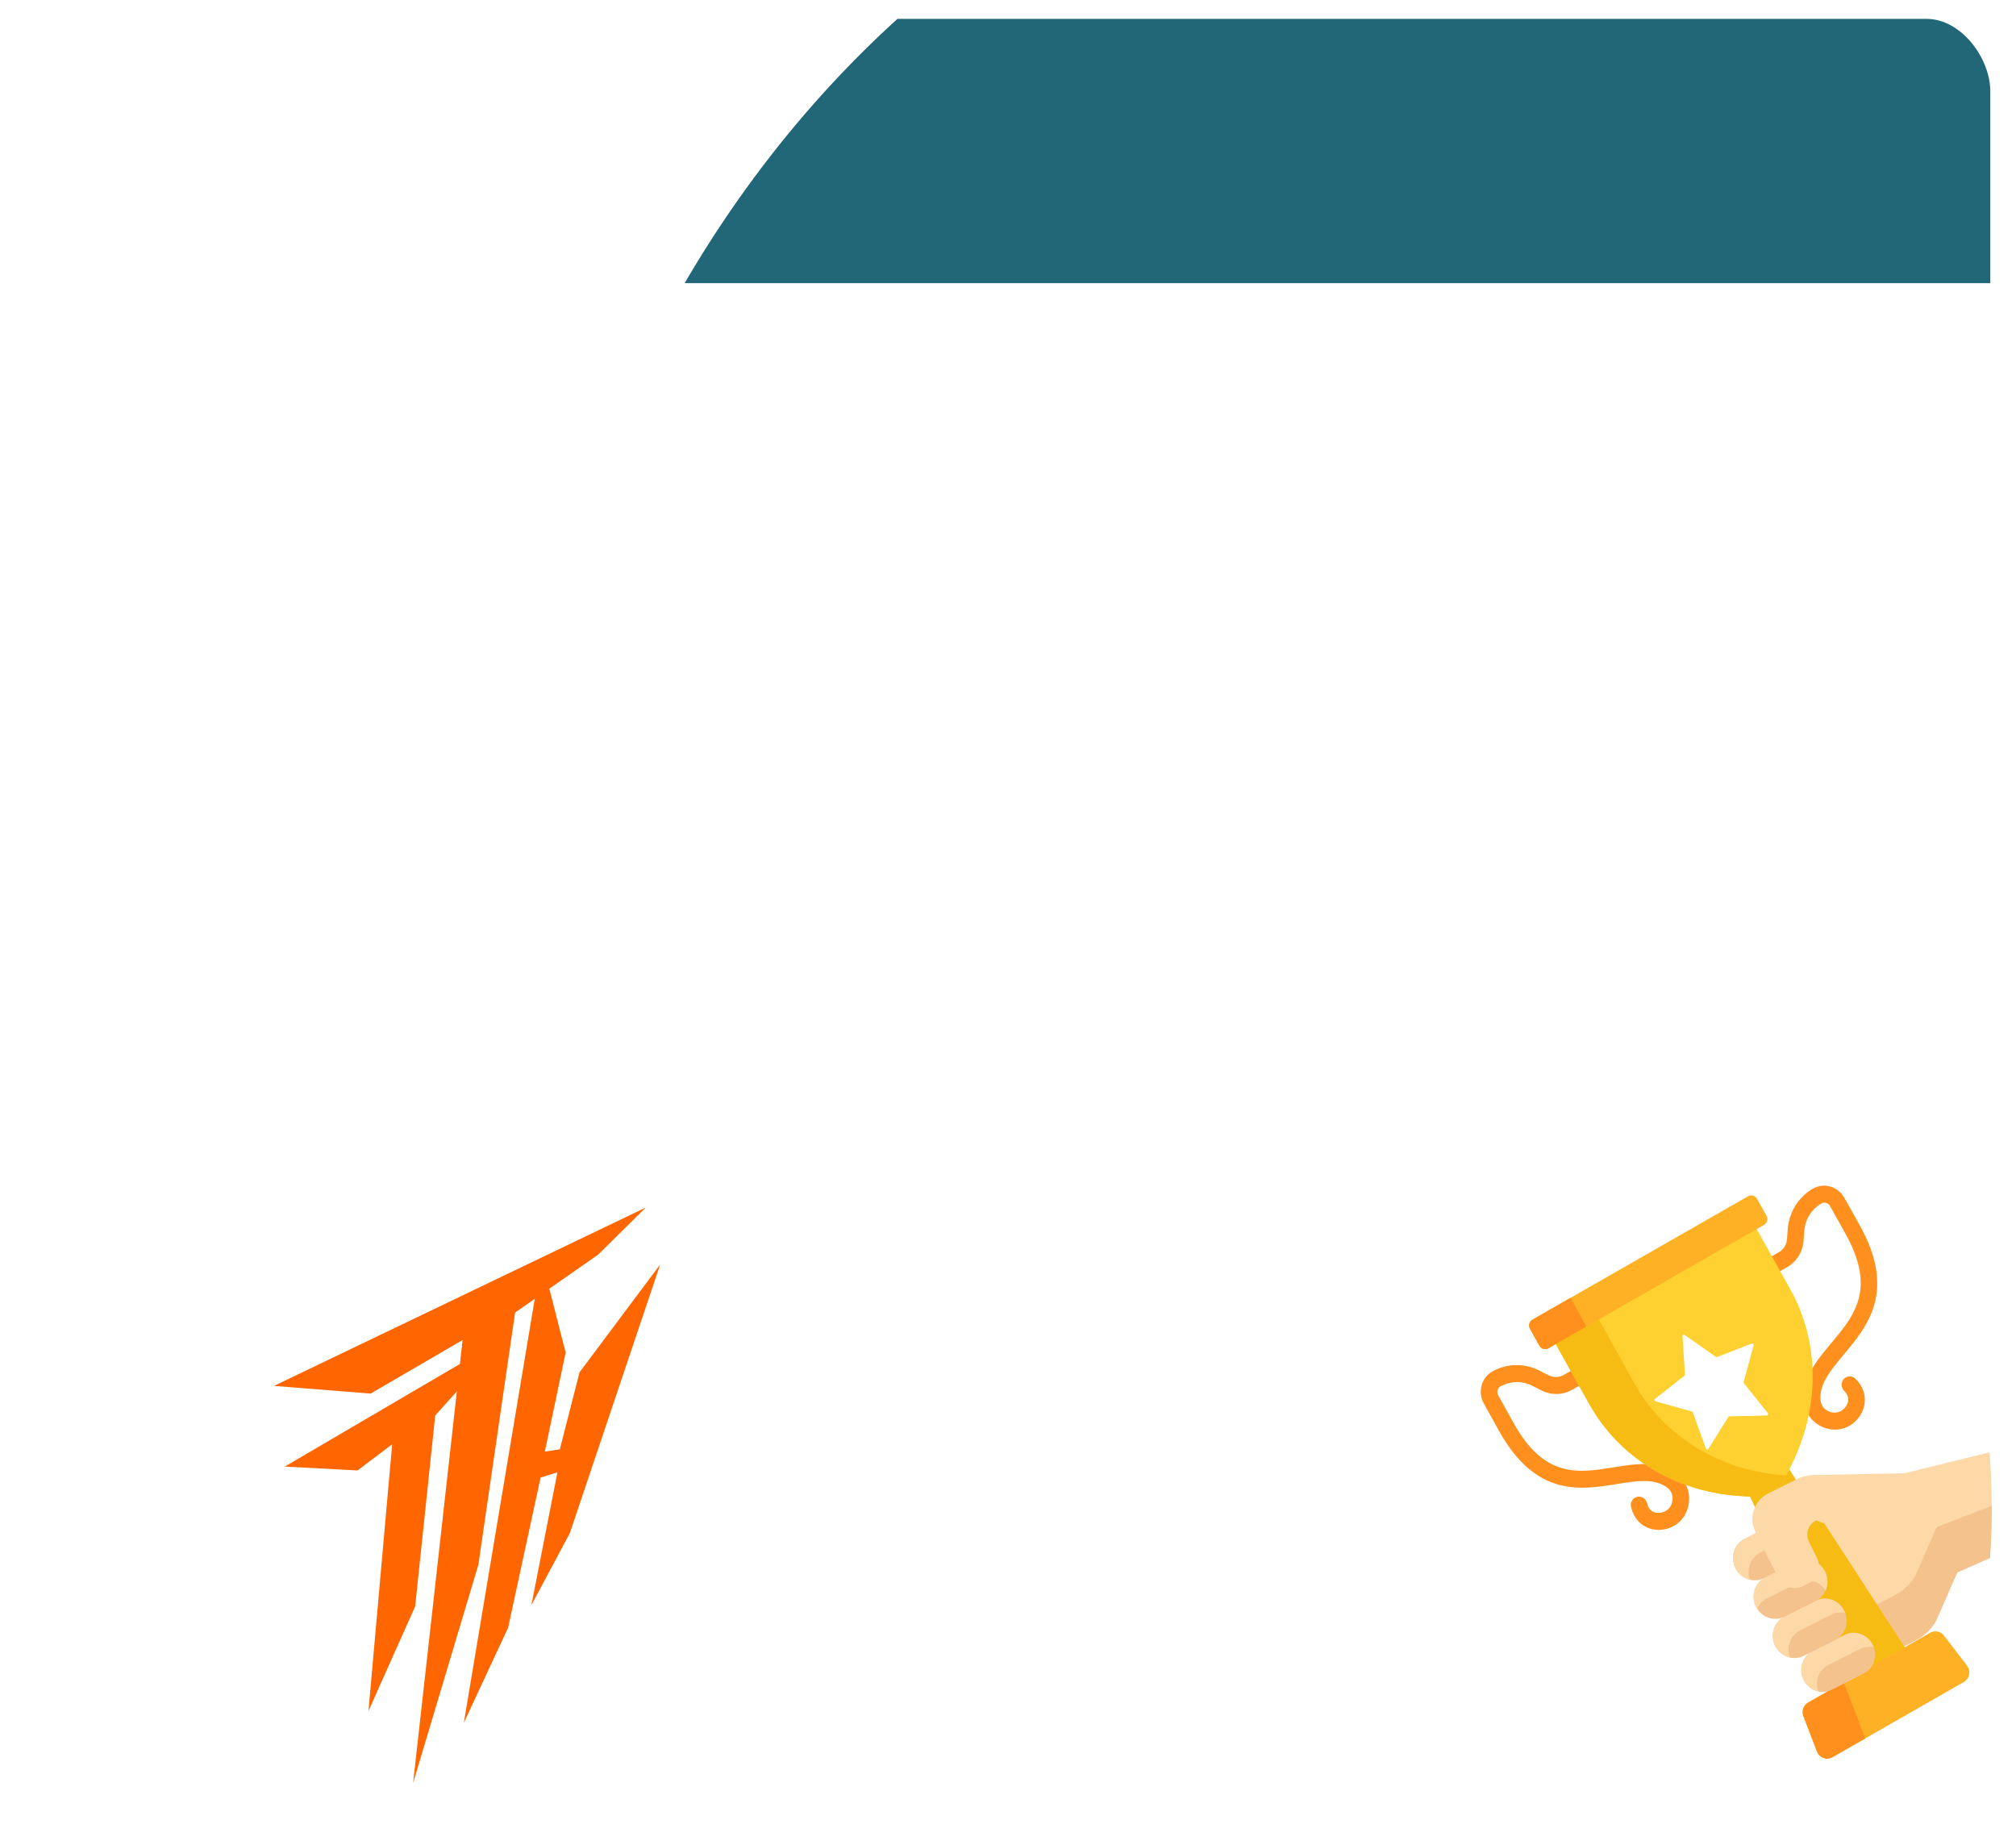<?xml version="1.0" encoding="UTF-8" standalone="no"?>
<svg
   xmlns:dc="http://purl.org/dc/elements/1.1/"
   xmlns:cc="http://creativecommons.org/ns#"
   xmlns:rdf="http://www.w3.org/1999/02/22-rdf-syntax-ns#"
   xmlns:svg="http://www.w3.org/2000/svg"
   xmlns="http://www.w3.org/2000/svg"
   xmlns:xlink="http://www.w3.org/1999/xlink"
   xmlns:sodipodi="http://sodipodi.sourceforge.net/DTD/sodipodi-0.dtd"
   xmlns:inkscape="http://www.inkscape.org/namespaces/inkscape"
   version="1.0"
   width="100%"
   height="100%"
   viewBox="0 0 467.696 428.103"
   preserveAspectRatio="xMidYMid meet"
   id="svg2"
   inkscape:version="0.48.5 r10040"
   sodipodi:docname="strava_ice_square.svg"
   inkscape:export-filename="D:\Projekte\tiroltrailhead\webmap\images\your_stencils\icedearth_pokal_sq.png"
   inkscape:export-xdpi="200"
   inkscape:export-ydpi="200">
  <defs
     id="defs38">
    <clipPath
       clipPathUnits="userSpaceOnUse"
       id="clipPath3808">
      <path
         sodipodi:type="arc"
         style="fill:none;stroke:#ff8dff;stroke-width:3.5;stroke-linecap:round;stroke-linejoin:round;stroke-miterlimit:4;stroke-opacity:1;stroke-dasharray:none"
         id="path3810"
         sodipodi:cx="202.11864"
         sodipodi:cy="248.38136"
         sodipodi:rx="204.81355"
         sodipodi:ry="214.24576"
         d="m 406.932,248.381 a 204.814,214.246 0 1 1 -409.627,0 204.814,214.246 0 1 1 409.627,0 z"
         transform="matrix(0.946,0,0,0.946,-3.835,-26.087)" />
    </clipPath>
    <clipPath
       clipPathUnits="userSpaceOnUse"
       id="clipPath3812">
      <path
         sodipodi:type="arc"
         style="fill:none;stroke:#ff8dff;stroke-width:3.5;stroke-linecap:round;stroke-linejoin:round;stroke-miterlimit:4;stroke-opacity:1;stroke-dasharray:none"
         id="path3814"
         sodipodi:cx="202.11864"
         sodipodi:cy="248.38136"
         sodipodi:rx="204.81355"
         sodipodi:ry="214.24576"
         d="m 406.932,248.381 a 204.814,214.246 0 1 1 -409.627,0 204.814,214.246 0 1 1 409.627,0 z"
         transform="matrix(9.207,0,0,-9.295,-42.866,4439.696)" />
    </clipPath>
    <clipPath
       clipPathUnits="userSpaceOnUse"
       id="clipPath3808-1">
      <path
         sodipodi:type="arc"
         style="fill:none;stroke:#ff8dff;stroke-width:3.5;stroke-linecap:round;stroke-linejoin:round;stroke-miterlimit:4;stroke-opacity:1;stroke-dasharray:none"
         id="path3810-7"
         sodipodi:cx="202.11864"
         sodipodi:cy="248.38136"
         sodipodi:rx="204.81355"
         sodipodi:ry="214.24576"
         d="m 406.932,248.381 a 204.814,214.246 0 1 1 -409.627,0 204.814,214.246 0 1 1 409.627,0 z"
         transform="matrix(0.946,0,0,0.946,-3.835,-26.087)" />
    </clipPath>
    <clipPath
       clipPathUnits="userSpaceOnUse"
       id="clipPath3808-1-0">
      <path
         sodipodi:type="arc"
         style="fill:none;stroke:#ff8dff;stroke-width:3.5;stroke-linecap:round;stroke-linejoin:round;stroke-miterlimit:4;stroke-opacity:1;stroke-dasharray:none"
         id="path3810-7-9"
         sodipodi:cx="202.11864"
         sodipodi:cy="248.38136"
         sodipodi:rx="204.81355"
         sodipodi:ry="214.24576"
         d="m 406.932,248.381 a 204.814,214.246 0 1 1 -409.627,0 204.814,214.246 0 1 1 409.627,0 z"
         transform="matrix(0.946,0,0,0.946,-3.835,-26.087)" />
    </clipPath>
    <clipPath
       clipPathUnits="userSpaceOnUse"
       id="clipPath3808-1-0-4">
      <path
         sodipodi:type="arc"
         style="fill:none;stroke:#ff8dff;stroke-width:3.5;stroke-linecap:round;stroke-linejoin:round;stroke-miterlimit:4;stroke-opacity:1;stroke-dasharray:none"
         id="path3810-7-9-5"
         sodipodi:cx="202.11864"
         sodipodi:cy="248.38136"
         sodipodi:rx="204.81355"
         sodipodi:ry="214.24576"
         d="m 406.932,248.381 a 204.814,214.246 0 1 1 -409.627,0 204.814,214.246 0 1 1 409.627,0 z"
         transform="matrix(0.946,0,0,0.946,-3.835,-26.087)" />
    </clipPath>
    <clipPath
       clipPathUnits="userSpaceOnUse"
       id="clipPath3884">
      <path
         sodipodi:type="arc"
         style="fill:none;stroke:#00a0ff;stroke-opacity:1"
         id="path3886"
         sodipodi:cx="214.3582"
         sodipodi:cy="215.81009"
         sodipodi:rx="202.4239"
         sodipodi:ry="204.71896"
         d="m 416.782,215.81 a 202.424,204.719 0 1 1 -404.848,0 202.424,204.719 0 1 1 404.848,0 z"
         transform="matrix(0.929,0,0,0.918,16.651,13.035)" />
    </clipPath>
    <clipPath
       clipPathUnits="userSpaceOnUse"
       id="clipPath3888">
      <path
         sodipodi:type="arc"
         style="fill:none;stroke:#00a0ff;stroke-opacity:1"
         id="path3890"
         sodipodi:cx="214.3582"
         sodipodi:cy="215.81009"
         sodipodi:rx="202.4239"
         sodipodi:ry="204.71896"
         d="m 416.782,215.81 a 202.424,204.719 0 1 1 -404.848,0 202.424,204.719 0 1 1 404.848,0 z"
         transform="matrix(0.929,0,0,0.918,16.651,13.035)" />
    </clipPath>
    <clipPath
       clipPathUnits="userSpaceOnUse"
       id="clipPath3892">
      <path
         sodipodi:type="arc"
         style="fill:none;stroke:#00a0ff;stroke-opacity:1"
         id="path3894"
         sodipodi:cx="214.3582"
         sodipodi:cy="215.81009"
         sodipodi:rx="202.4239"
         sodipodi:ry="204.71896"
         d="m 416.782,215.81 a 202.424,204.719 0 1 1 -404.848,0 202.424,204.719 0 1 1 404.848,0 z"
         transform="matrix(0.929,0,0,0.918,16.651,13.035)" />
    </clipPath>
    <clipPath
       clipPathUnits="userSpaceOnUse"
       id="clipPath3900">
      <path
         sodipodi:type="arc"
         style="fill:none;stroke:#00a0ff;stroke-opacity:1"
         id="path3902"
         sodipodi:cx="214.3582"
         sodipodi:cy="215.81009"
         sodipodi:rx="202.4239"
         sodipodi:ry="204.71896"
         d="m 416.782,215.81 a 202.424,204.719 0 1 1 -404.848,0 202.424,204.719 0 1 1 404.848,0 z"
         transform="matrix(0.929,0,0,0.918,16.651,13.035)" />
    </clipPath>
    <clipPath
       clipPathUnits="userSpaceOnUse"
       id="clipPath4289">
      <path
         transform="matrix(-3.934,1.182,1.169,3.89,986.222,-1413.395)"
         d="m 416.782,215.81 a 202.424,204.719 0 1 1 -404.848,0 202.424,204.719 0 1 1 404.848,0 z"
         sodipodi:ry="204.71896"
         sodipodi:rx="202.4239"
         sodipodi:cy="215.81009"
         sodipodi:cx="214.3582"
         id="path4291"
         style="fill:none;stroke:#00a0ff;stroke-opacity:1"
         sodipodi:type="arc" />
    </clipPath>
    <clipPath
       clipPathUnits="userSpaceOnUse"
       id="clipPath3880">
      <path
         sodipodi:type="arc"
         style="fill:none;stroke:#00a0ff;stroke-opacity:1"
         id="path3882"
         sodipodi:cx="214.3582"
         sodipodi:cy="215.81009"
         sodipodi:rx="202.4239"
         sodipodi:ry="204.71896"
         d="m 416.782,215.81 a 202.424,204.719 0 1 1 -404.848,0 202.424,204.719 0 1 1 404.848,0 z"
         transform="matrix(2.915,-0.876,0.866,2.882,-370.481,-539.625)" />
    </clipPath>
    <clipPath
       clipPathUnits="userSpaceOnUse"
       id="clipPath4563">
      <rect
         style="fill:#808080;fill-opacity:0;fill-rule:nonzero;stroke:#00a0ff;stroke-width:0.857;stroke-linecap:round;stroke-linejoin:round;stroke-miterlimit:4;stroke-opacity:1;stroke-dasharray:none"
         id="rect4565"
         width="379.94"
         height="362.08"
         x="-61.61"
         y="35.489"
         rx="14.527"
         ry="14.527" />
    </clipPath>
    <clipPath
       clipPathUnits="userSpaceOnUse"
       id="clipPath4583">
      <path
         style="fill:none;stroke:#000000;stroke-width:0.659px;stroke-linecap:butt;stroke-linejoin:miter;stroke-opacity:1"
         d="m -280.176,24.021 8.005,-8.781 10.746,-8.76 12.017,-7.432 11.573,-4.06 12.54,-2.214 13.47,-0.81 12.848,-0.478 17.396,1.083 9.889,2.523 10.223,4.736 14.527,16.963 10.122,14.944 c 3.189,10.219 2.962,19.62 6.049,27.824 2.439,6.7 3.565,12.525 4.839,18.449 0.109,4.951 2.159,0.919 -2.571,13.761 0,0 -2.849,8.235 -1.663,10.888 0.998,2.235 3.254,24.971 -1.059,29.79 -0.009,2.386 -2.361,4.318 -4.385,5.898 l -3.629,2.419 c 0,0 -3.024,1.815 -4.234,5.444 -1.21,3.629 -3.932,6.049 -3.932,6.049 0,0 -1.815,2.117 -4.234,5.746 -2.419,3.629 -3.327,1.512 -4.537,8.771 -1.21,7.258 -3.629,13.912 -5.444,19.961 -1.815,6.049 1.21,2.419 -2.419,8.468 -3.629,6.049 -2.419,8.468 -5.444,11.493 -3.024,3.024 -2.419,3.629 -8.468,7.258 -6.049,3.629 -8.468,4.234 -9.073,7.258 -0.605,3.024 -1.815,5.444 -0.605,10.283 1.21,4.839 1.815,12.702 2.419,16.332 0.605,3.629 3.024,8.468 3.024,8.468 0,0 5.444,7.258 8.468,9.073 3.024,1.815 6.049,9.678 6.049,9.678 0,0 1.815,6.049 2.419,8.468 0.605,2.419 0.605,4.839 3.629,9.073 3.024,4.234 6.654,7.863 9.678,12.097 3.024,4.234 11.493,18.146 11.493,18.146 0,0 3.024,6.654 5.444,10.283 2.419,3.629 18.283,38.456 18.283,38.456 -103.836,-0.997 -140.308,2.271 -252.028,0.999 -24.352,-0.277 -19.984,-17.229 -21.033,-29.808 1.043,-57.247 1.621,-65.999 43.331,-119.692 -59.948,65.934 -5.287,0.022 -7.516,-16.373 0,0 -3.024,3.629 -6.654,7.258 -10.461,14.302 -6.304,4.314 -2.419,-3.629 2.419,-4.839 5.444,-14.517 5.444,-14.517 0,0 -0.605,-1.21 -3.629,4.234 -3.024,5.444 -4.234,7.258 -6.654,10.283 -2.419,3.024 -7.258,9.073 -4.839,3.629 2.419,-5.444 7.258,-13.912 7.258,-13.912 0,0 4.839,-12.702 3.629,-9.678 -1.21,3.024 -6.049,9.073 -9.678,12.097 -3.629,3.024 -10.888,12.702 -4.839,1.21 6.049,-11.493 13.912,-22.985 13.912,-22.985 0,0 6.654,-12.702 7.258,-17.541 0.605,-4.839 4.234,-10.888 0.605,-6.049 -3.629,4.839 -9.073,11.493 -13.912,18.146 -4.839,6.654 -15.727,16.332 -22.38,22.985 -6.654,6.654 -3.024,1.815 -7.258,7.258 -4.234,5.444 -7.258,9.073 -12.097,14.517 -4.839,5.444 -12.702,10.888 -6.049,3.629 6.654,-7.258 9.073,-9.073 16.332,-18.751 7.258,-9.678 7.863,-10.888 13.307,-20.566 5.444,-9.678 13.307,-22.985 13.307,-22.985 0,0 -2.419,-1.21 1.21,-9.073 3.629,-7.863 9.678,-18.751 9.678,-18.751 l 12.702,-18.751 -15.122,7.863 c 0,0 -0.605,-1.815 -9.678,1.815 -9.073,3.629 -14.517,5.444 -19.356,9.678 -4.839,4.234 -11.493,9.678 -11.493,9.678 0,0 12.097,-14.517 13.912,-17.541 1.815,-3.024 5.444,-7.863 1.815,-4.839 -3.629,3.024 -11.493,5.444 -11.493,5.444 0,0 4.234,-5.444 7.863,-6.654 3.629,-1.21 9.073,-2.419 12.702,-9.073 3.629,-6.654 3.629,-13.307 11.493,-19.356 7.863,-6.049 10.283,-11.493 16.936,-15.727 6.654,-4.234 27.824,-14.517 32.058,-16.332 4.234,-1.815 12.702,-8.771 16.332,-10.888 2.154,-1.257 4.234,-3.78 10.888,-11.039 6.654,-7.258 12.702,-13.761 12.702,-13.761 z"
         id="path4585"
         inkscape:connector-curvature="0"
         sodipodi:nodetypes="ccccccccccccccccscccscssssssssscscssscscsccccccssscssscssssssssscscccsscsscsssssssc" />
    </clipPath>
  </defs>
  <sodipodi:namedview
     pagecolor="#89ffff"
     bordercolor="#666666"
     borderopacity="1"
     objecttolerance="10"
     gridtolerance="10"
     guidetolerance="10"
     inkscape:pageopacity="0"
     inkscape:pageshadow="2"
     inkscape:window-width="1462"
     inkscape:window-height="841"
     id="namedview36"
     showgrid="false"
     inkscape:zoom="0.35"
     inkscape:cx="179.85183"
     inkscape:cy="30.087255"
     inkscape:window-x="66"
     inkscape:window-y="-8"
     inkscape:window-maximized="1"
     inkscape:current-layer="svg2"
     fit-margin-top="5"
     fit-margin-left="5"
     fit-margin-right="5"
     fit-margin-bottom="5"
     inkscape:snap-grids="false">
    <inkscape:grid
       type="xygrid"
       id="grid3295"
       empspacing="5"
       visible="true"
       enabled="true"
       snapvisiblegridlinesonly="true"
       originx="66.426px"
       originy="-1.251px" />
  </sodipodi:namedview>
  <path
     sodipodi:type="arc"
     style="fill:#216778;fill-opacity:1;fill-rule:nonzero;stroke:none"
     id="path3104"
     sodipodi:cx="214.3582"
     sodipodi:cy="215.81009"
     sodipodi:rx="231.12976"
     sodipodi:ry="231.12976"
     d="m 445.488,215.81 a 231.13,231.13 0 1 1 -462.26,0 231.13,231.13 0 1 1 462.26,0 z"
     transform="matrix(1.02,0,0,1.154,137.039,-36.576)"
     clip-path="url(#clipPath4563)" />
  <path
     sodipodi:nodetypes="csc"
     inkscape:connector-curvature="0"
     id="path3100"
     d="m 213.432,98.692 c 0,0 -1.787,-15.972 24.273,-31.697 34.453,-20.789 72.238,6.043 72.238,6.043"
     style="fill:none;stroke:none"
     clip-path="url(#clipPath3900)"
     transform="translate(54.426,24.825)" />
  <flowRoot
     xml:space="preserve"
     id="flowRoot3038"
     style="font-size:40px;font-style:normal;font-variant:normal;font-weight:normal;font-stretch:normal;text-align:start;line-height:125%;letter-spacing:-1px;word-spacing:0px;writing-mode:lr-tb;text-anchor:start;fill:#000000;fill-opacity:1;stroke:none;font-family:Snap ITC;-inkscape-font-specification:Snap ITC"
     clip-path="url(#clipPath3892)"
     transform="translate(66.426,8.825)"><flowRegion
       id="flowRegion3040"><rect
         id="rect3042"
         width="39.475"
         height="40.393"
         x="164.326"
         y="152.467" /></flowRegion><flowPara
       id="flowPara3044" /></flowRoot>  <flowRoot
     xml:space="preserve"
     id="flowRoot3801"
     style="font-size:40px;font-style:normal;font-variant:normal;font-weight:normal;font-stretch:normal;text-align:start;line-height:125%;letter-spacing:-1px;word-spacing:0px;writing-mode:lr-tb;text-anchor:start;fill:#000000;fill-opacity:1;stroke:none;font-family:Snap ITC;-inkscape-font-specification:Snap ITC"
     clip-path="url(#clipPath3888)"
     transform="translate(66.426,8.825)"><flowRegion
       id="flowRegion3803"><rect
         id="rect3805"
         width="123.015"
         height="79.868"
         x="105.573"
         y="251.613" /></flowRegion><flowPara
       id="flowPara3807" /></flowRoot>  <flowRoot
     xml:space="preserve"
     id="flowRoot3809"
     style="font-size:40px;font-style:normal;font-variant:normal;font-weight:normal;font-stretch:normal;text-align:start;line-height:125%;letter-spacing:-1px;word-spacing:0px;writing-mode:lr-tb;text-anchor:start;fill:#000000;fill-opacity:1;stroke:none;font-family:Snap ITC;-inkscape-font-specification:Snap ITC"
     clip-path="url(#clipPath3884)"
     transform="translate(66.426,8.825)"><flowRegion
       id="flowRegion3811"><rect
         id="rect3813"
         width="106.491"
         height="84.458"
         x="131.277"
         y="300.268" /></flowRegion><flowPara
       id="flowPara3815" /></flowRoot>  <g
     id="g3180"
     transform="matrix(0.805,0,0,1.233,135.14,-29.137)"
     clip-path="none">
    <flowRoot
       transform="matrix(2.618,0,0,2.734,194.501,18.127)"
       style="font-size:40px;font-style:normal;font-variant:normal;font-weight:normal;font-stretch:normal;text-align:center;line-height:125%;letter-spacing:-1px;word-spacing:0px;writing-mode:lr-tb;text-anchor:middle;fill:#00004d;fill-opacity:1;stroke:none;font-family:Snap ITC;-inkscape-font-specification:Snap ITC"
       id="flowRoot3817-1"
       xml:space="preserve"><flowRegion
         id="flowRegion3819-7"><rect
           style="text-align:center;text-anchor:middle;fill:#00004d;fill-opacity:1"
           y="23.025"
           x="-134.949"
           height="218.489"
           width="351.603"
           id="rect3821-4" /></flowRegion><flowPara
         style="font-style:normal;font-variant:normal;font-weight:normal;font-stretch:normal;text-align:center;line-height:88%;letter-spacing:0px;text-anchor:middle;fill:#00004d;fill-opacity:1;stroke:none;font-family:IcedEarth;-inkscape-font-specification:IcedEarth"
         id="flowPara3823-0">ICED<flowSpan
   id="flowSpan3829-9"
   style="text-align:center;line-height:88%;letter-spacing:0px;text-anchor:middle;fill:none;stroke:none">i</flowSpan></flowPara><flowPara
         id="flowPara3178"
         style="font-style:normal;font-variant:normal;font-weight:normal;font-stretch:normal;text-align:center;line-height:88%;letter-spacing:0px;text-anchor:middle;fill:#00004d;fill-opacity:1;stroke:none;font-family:IcedEarth;-inkscape-font-specification:IcedEarth">EARTH</flowPara><flowPara
         id="flowPara3833-4"
         style="font-style:normal;font-variant:normal;font-weight:normal;font-stretch:normal;text-align:center;line-height:88%;letter-spacing:0px;text-anchor:middle;fill:#00004d;fill-opacity:1;stroke:none;font-family:IcedEarth;-inkscape-font-specification:IcedEarth" /></flowRoot>    <flowRoot
       transform="matrix(2.618,0,0,2.734,188.745,13.959)"
       style="font-size:40px;font-style:normal;font-variant:normal;font-weight:normal;font-stretch:normal;text-align:center;line-height:125%;letter-spacing:-1px;word-spacing:0px;writing-mode:lr-tb;text-anchor:middle;fill:#ffffff;fill-opacity:1;stroke:none;font-family:Snap ITC;-inkscape-font-specification:Snap ITC"
       id="flowRoot3817"
       xml:space="preserve"><flowRegion
         id="flowRegion3819"><rect
           style="text-align:center;text-anchor:middle;fill:#ffffff;fill-opacity:1"
           y="23.025"
           x="-134.949"
           height="218.489"
           width="351.603"
           id="rect3821" /></flowRegion><flowPara
         style="font-style:normal;font-variant:normal;font-weight:normal;font-stretch:normal;text-align:center;line-height:88%;letter-spacing:0px;text-anchor:middle;fill:#ffffff;fill-opacity:1;stroke:none;font-family:IcedEarth;-inkscape-font-specification:IcedEarth"
         id="flowPara3823">ICED<flowSpan
   id="flowSpan3829"
   style="text-align:center;line-height:88%;letter-spacing:0px;text-anchor:middle;fill:none;stroke:none">i</flowSpan></flowPara><flowPara
         id="flowPara3176"
         style="font-style:normal;font-variant:normal;font-weight:normal;font-stretch:normal;text-align:center;line-height:88%;letter-spacing:0px;text-anchor:middle;fill:#ffffff;fill-opacity:1;stroke:none;font-family:IcedEarth;-inkscape-font-specification:IcedEarth">EARTH</flowPara><flowPara
         id="flowPara3833"
         style="font-style:normal;font-variant:normal;font-weight:normal;font-stretch:normal;text-align:center;line-height:88%;letter-spacing:0px;text-anchor:middle;fill:#ffffff;fill-opacity:1;stroke:none;font-family:IcedEarth;-inkscape-font-specification:IcedEarth" /></flowRoot>  </g>
  <image
     y="-10.69"
     x="-424.38"
     id="image3920"
     xlink:href="file:///D:/Desktop/2020-11-20%2010_53_30-'Game%20of%20Thrones'_%20The%20huge%20difference%20between%20White%20Walkers%20and%20wights%20-%20Busine.jpg"
     height="494.035"
     width="342.616"
     clip-path="url(#clipPath4583)"
     transform="matrix(1.057,0,0,1.1,446.554,13.357)" />
  <g
     id="g3135"
     transform="matrix(-0.086,0.242,0.238,0.093,369.205,249.652)"
     clip-path="url(#clipPath3880)">
    <g
       id="g3051">
      <path
         id="path3053"
         d="m 191.039,333.947 c -1.001,0 -1.998,-0.058 -2.987,-0.176 -8.962,-1.07 -16.093,-6.596 -20.08,-15.558 -1.706,-3.836 0.021,-8.329 3.857,-10.034 3.834,-1.704 8.328,0.021 10.035,3.856 1.772,3.985 4.46,6.22 7.991,6.64 4.147,0.492 9.063,-1.606 11.676,-5 2.397,-3.112 3.263,-7.481 2.261,-11.401 -0.64,-2.503 -2.331,-5.896 -6.753,-7.839 -13.172,-5.791 -28.175,-0.242 -45.548,6.179 C 120.026,312.248 80.864,326.727 37.326,274.96 L 19.295,253.521 c -3.632,-4.317 -5.36,-9.791 -4.868,-15.412 0.492,-5.62 3.147,-10.709 7.473,-14.329 11.735,-9.82 27.551,-13.266 42.307,-9.215 l 8.852,2.43 c 4.708,1.291 9.75,0.188 13.487,-2.956 l 24.017,-20.201 c 3.213,-2.7 8.008,-2.288 10.71,0.925 2.702,3.213 2.288,8.007 -0.924,10.71 l -24.018,20.201 c -7.563,6.36 -17.767,8.593 -27.297,5.98 l -8.851,-2.43 c -9.949,-2.731 -20.613,-0.408 -28.527,6.214 -1.207,1.01 -1.947,2.429 -2.084,3.997 -0.138,1.568 0.344,3.095 1.357,4.3 l 18.031,21.439 c 36.657,43.584 66.093,32.701 97.258,21.18 18.751,-6.933 38.14,-14.102 56.938,-5.839 7.821,3.438 13.278,9.828 15.364,17.993 2.165,8.472 0.317,17.608 -4.945,24.442 -5.234,6.799 -14.001,10.997 -22.536,10.997 z"
         style="fill:#ff901d"
         inkscape:connector-curvature="0" />
      <path
         id="path3055"
         d="m 333.481,213.91 c -3.993,0.001 -8.002,-0.824 -11.723,-2.484 -7.697,-3.434 -13.076,-9.889 -15.146,-18.177 -4.977,-19.92 5.357,-37.825 15.351,-55.139 16.61,-28.776 32.298,-55.958 -4.485,-99.436 L 299.384,17.287 c -1.017,-1.201 -2.44,-1.933 -4.009,-2.062 -1.567,-0.134 -3.093,0.361 -4.291,1.381 -7.86,6.683 -11.947,16.804 -10.932,27.072 l 0.903,9.134 c 0.971,9.834 -2.952,19.516 -10.496,25.898 L 246.6,98.98 c -3.205,2.714 -8.001,2.312 -10.713,-0.894 -2.712,-3.205 -2.312,-8.001 0.893,-10.712 l 23.959,-20.27 c 3.728,-3.153 5.666,-7.937 5.186,-12.797 l -0.903,-9.134 c -1.505,-15.228 4.556,-30.236 16.213,-40.149 4.298,-3.654 9.763,-5.415 15.384,-4.951 5.623,0.462 10.726,3.088 14.37,7.395 l 18.094,21.388 c 43.688,51.639 22.816,87.799 6.046,116.855 -9.259,16.041 -17.255,29.896 -13.768,43.855 1.17,4.686 4.23,6.925 6.59,7.977 3.696,1.649 8.148,1.531 11.62,-0.307 3.785,-2.003 6.685,-6.489 6.896,-10.666 0.179,-3.55 -1.57,-6.577 -5.199,-8.996 -3.493,-2.329 -4.438,-7.048 -2.11,-10.541 2.328,-3.493 7.048,-4.437 10.541,-2.11 8.163,5.44 12.407,13.401 11.952,22.415 -0.479,9.471 -6.493,18.85 -14.967,23.335 -4.071,2.153 -8.627,3.237 -13.203,3.237 z"
         style="fill:#ff901d"
         inkscape:connector-curvature="0" />
    </g>
    <path
       style="fill:#fed9a8"
       d="m 345.309,460.639 -47.817,3.436 -44.971,46.172 c -1.09,1.119 -2.616,2.052 -4.15,1.751 l -44.226,-8.672 c -5.394,-1.058 -21.295,-5.152 -43.186,-12.014 L 231.33,388.75 278.525,310.085 c 7.911,-13.186 26.202,-15.221 36.818,-4.097 l 88.557,67.843 c 13.385,10.254 14.214,30.128 1.73,41.462 l -37.222,33.79 c -6.484,5.966 -14.506,9.978 -23.099,11.556 z"
       id="path3057"
       inkscape:connector-curvature="0"
       sodipodi:nodetypes="cccssccscsccc" />
    <path
       style="fill:#f4c28c"
       d="m 403.9,373.832 -21.651,-16.587 c 2.328,9.273 -0.287,19.597 -8.036,26.632 l -37.222,33.79 c -6.484,5.965 -14.506,9.977 -23.1,11.555 l -47.817,3.436 -62.262,70.509 c 27.193,6.064 27.86,6.066 46.558,9.395 L 297.492,464.075 l 47.817,-3.436 c 8.594,-1.578 16.615,-5.59 23.1,-11.555 l 37.222,-33.79 c 12.484,-11.334 11.655,-31.208 -1.731,-41.462 z"
       id="path3059"
       inkscape:connector-curvature="0"
       sodipodi:nodetypes="ccccccccccccc" />
    <path
       id="path3061"
       d="m 336.501,335.224 8.936,9.612 c -5.031,0.537 -10.186,-1.171 -13.834,-5.095 l -8.131,-8.746 c 4.674,-0.86 9.615,0.557 13.029,4.229 z"
       style="fill:#e8d06b"
       inkscape:connector-curvature="0" />
    <polygon
       id="polygon3063"
       points="394.845,465.234 245.168,260.519 274.633,235.737 451.619,417.485 "
       style="fill:#f7bc14" />
    <path
       id="path3065"
       d="m 65.003,176.751 48.915,58.159 c 34.687,41.243 89.334,61.509 147.215,54.594 l 34.32,-4.1 9.922,-33.11 C 322.108,196.454 311.509,139.143 276.821,97.9 L 227.906,39.741 65.003,176.751 z"
       style="fill:#fed130"
       inkscape:connector-curvature="0" />
    <path
       id="path3067"
       d="m 276.821,97.901 -48.915,-58.159 -34.944,29.39 51.574,61.054 c 34.687,41.243 45.287,98.554 28.554,154.394 l -1.087,3.626 23.45,-2.801 9.922,-33.11 c 16.732,-55.839 6.133,-113.15 -28.554,-154.394 z"
       style="fill:#f7bc14"
       inkscape:connector-curvature="0" />
    <path
       id="path3069"
       d="M 243.304,45.899 68.429,192.977 c -2.547,2.142 -6.349,1.814 -8.491,-0.733 L 48.872,179.086 c -2.142,-2.547 -1.814,-6.349 0.733,-8.491 L 224.48,23.517 c 2.547,-2.142 6.349,-1.814 8.491,0.733 l 11.066,13.158 c 2.143,2.547 1.815,6.348 -0.733,8.491 z"
       style="fill:#ffb125"
       inkscape:connector-curvature="0" />
    <path
       id="path3071"
       d="M 244.037,37.408 232.971,24.25 c -2.142,-2.547 -5.944,-2.875 -8.491,-0.733 L 193.586,49.5 212.41,71.882 243.304,45.899 c 2.548,-2.143 2.876,-5.944 0.733,-8.491 z"
       style="fill:#ff901d"
       inkscape:connector-curvature="0" />
    <path
       id="path3073"
       d="m 189.094,157.089 31.298,13.717 c 0.401,0.176 0.864,0.143 1.236,-0.088 l 29.043,-18.006 c 0.938,-0.581 2.135,0.165 2.026,1.263 l -3.374,34.005 c -0.043,0.436 0.131,0.866 0.465,1.148 l 26.099,22.057 c 0.843,0.712 0.503,2.082 -0.575,2.318 l -33.383,7.299 c -0.428,0.094 -0.783,0.392 -0.948,0.798 l -12.913,31.638 c -0.417,1.022 -1.825,1.122 -2.382,0.169 l -17.258,-29.494 c -0.221,-0.378 -0.615,-0.623 -1.052,-0.655 l -34.08,-2.504 c -1.101,-0.081 -1.631,-1.389 -0.897,-2.213 l 22.717,-25.527 c 0.291,-0.327 0.403,-0.777 0.298,-1.203 l -8.15,-33.186 c -0.261,-1.07 0.819,-1.979 1.83,-1.536 z"
       style="fill:#ffffff"
       inkscape:connector-curvature="0" />
    <path
       id="path3075"
       d="m 494.125,413.381 -106.643,89.692 c -4.629,3.894 -11.638,2.762 -14.806,-2.391 L 355.05,472.015 c -2.569,-4.177 -1.692,-9.606 2.061,-12.762 l 99.047,-83.303 c 3.753,-3.156 9.251,-3.09 12.927,0.157 l 25.222,22.279 c 4.534,4.003 4.448,11.101 -0.182,14.995 z"
       style="fill:#ffb125"
       inkscape:connector-curvature="0" />
    <path
       id="path3077"
       d="m 494.307,398.384 -25.222,-22.279 c -3.675,-3.246 -9.174,-3.313 -12.927,-0.157 l -28.899,24.306 40.226,35.532 26.64,-22.405 c 4.63,-3.894 4.716,-10.992 0.182,-14.997 z"
       style="fill:#ff901d"
       inkscape:connector-curvature="0" />
    <path
       id="path3079"
       d="m 386.244,413.718 0,0 c 7.223,7.781 19.387,8.231 27.165,1.005 l 24.058,-22.35 c 7.774,-7.222 8.224,-19.378 1.004,-27.155 l 0,0 c -7.223,-7.781 -19.387,-8.231 -27.165,-1.005 l -24.058,22.35 c -7.774,7.222 -8.224,19.378 -1.004,27.155 z"
       style="fill:#f4c28c"
       inkscape:connector-curvature="0" />
    <path
       id="path3081"
       d="m 387.248,386.562 24.058,-22.35 c 7.778,-7.226 19.942,-6.776 27.165,1.005 l 0,0 c 4.188,4.512 5.79,10.497 4.883,16.138 -7.318,-6.236 -18.308,-6.143 -25.525,0.561 l -24.058,22.35 c -3.264,3.032 -5.231,6.935 -5.888,11.017 -0.569,-0.485 -1.119,-1.004 -1.64,-1.565 l 0,0 c -7.219,-7.777 -6.769,-19.933 1.005,-27.156 z"
       style="fill:#fed9a8"
       inkscape:connector-curvature="0" />
    <path
       id="path3083"
       d="m 366.97,379.037 0,0 c 7.332,7.898 19.68,8.355 27.575,1.02 l 23.633,-21.955 c 7.891,-7.331 8.348,-19.671 1.019,-27.565 l 0,0 c -7.332,-7.898 -19.68,-8.355 -27.575,-1.02 l -23.633,21.955 c -7.891,7.331 -8.348,19.67 -1.019,27.565 z"
       style="fill:#f4c28c"
       inkscape:connector-curvature="0" />
    <path
       id="path3085"
       d="m 367.989,351.471 23.633,-21.955 c 7.896,-7.335 20.243,-6.878 27.575,1.02 l 0,0 c 4.2,4.525 5.838,10.509 4.99,16.175 -7.428,-6.465 -18.69,-6.415 -26.067,0.438 l -23.633,21.955 c -3.368,3.129 -5.377,7.172 -6.009,11.391 -0.522,-0.454 -1.027,-0.939 -1.508,-1.458 l 0,0 c -7.329,-7.895 -6.872,-20.234 1.019,-27.566 z"
       style="fill:#fed9a8"
       inkscape:connector-curvature="0" />
    <path
       id="path3087"
       d="m 340.293,350.692 0,0 c 7.332,7.898 19.68,8.355 27.575,1.02 l 23.633,-21.955 c 7.891,-7.331 8.348,-19.671 1.019,-27.565 l 0,0 c -7.332,-7.898 -19.68,-8.355 -27.575,-1.02 l -23.633,21.955 c -7.891,7.332 -8.347,19.671 -1.019,27.565 z"
       style="fill:#f4c28c"
       inkscape:connector-curvature="0" />
    <path
       id="path3089"
       d="m 341.313,323.127 23.633,-21.955 c 7.896,-7.335 20.243,-6.878 27.575,1.02 l 0,0 c 0.506,0.545 0.971,1.113 1.403,1.697 -4.288,0.301 -8.505,2.01 -11.9,5.164 l -23.633,21.955 c -7.347,6.825 -8.246,17.99 -2.422,25.868 -5.686,0.399 -11.495,-1.681 -15.675,-6.184 l 0,0 c -7.329,-7.894 -6.873,-20.233 1.019,-27.565 z"
       style="fill:#fed9a8"
       inkscape:connector-curvature="0" />
    <path
       id="path3091"
       d="m 314.602,321.286 0,0 c 7.332,7.898 19.68,8.355 27.575,1.02 l 23.633,-21.955 c 7.891,-7.331 8.348,-19.671 1.019,-27.565 l 0,0 c -7.332,-7.898 -19.68,-8.355 -27.575,-1.02 l -23.633,21.955 c -7.891,7.331 -8.347,19.671 -1.019,27.565 z"
       style="fill:#f4c28c"
       inkscape:connector-curvature="0" />
    <g
       id="g3093">
      <path
         id="path3095"
         d="m 315.621,293.721 23.633,-21.955 c 7.896,-7.335 20.243,-6.878 27.575,1.02 l 0,0 c 4.196,4.52 5.835,10.497 4.993,16.157 -7.428,-6.477 -18.699,-6.431 -26.081,0.427 l -23.633,21.955 c -3.373,3.134 -5.383,7.183 -6.012,11.408 -0.517,-0.451 -1.017,-0.932 -1.494,-1.446 l 0,0 c -7.328,-7.895 -6.872,-20.235 1.019,-27.566 z"
         style="fill:#fed9a8"
         inkscape:connector-curvature="0" />
      <path
         id="path3097"
         d="m 359.758,336.216 -4.383,4.072 c -6.895,6.406 -17.536,6.161 -23.772,-0.546 l -11.034,-11.869 c -5.401,-5.81 -14.628,-5.991 -20.564,-0.404 l 0,0 c 3.322,51.398 -68.674,61.283 -68.674,61.283 l 30.601,-75.27 c 1.887,-5.615 5.152,-10.702 9.492,-14.787 l 21.733,-20.454 c 10.566,-9.944 26.988,-9.628 36.61,0.707 l 31.178,33.488 c 6.251,6.711 5.719,17.364 -1.187,23.78 z"
         style="fill:#fed9a8"
         inkscape:connector-curvature="0" />
    </g>
    <g
       id="g3099" />
    <g
       id="g3101" />
    <g
       id="g3103" />
    <g
       id="g3105" />
    <g
       id="g3107" />
    <g
       id="g3109" />
    <g
       id="g3111" />
    <g
       id="g3113" />
    <g
       id="g3115" />
    <g
       id="g3117" />
    <g
       id="g3119" />
    <g
       id="g3121" />
    <g
       id="g3123" />
    <g
       id="g3125" />
    <g
       id="g3127" />
  </g>
  <g
     transform="matrix(0.595,0,0,0.595,-101.646,255.464)"
     id="g3940"
     clip-path="none">
    <g
       transform="matrix(1.736,0,0,1.955,-277.953,-251.004)"
       id="g3987">
      <path
         style="fill:#ff6600;fill-opacity:1;stroke:none"
         d="m 172.577,23.45 -20.942,41.297 6.302,-7.463 7.295,-13.098 1.369,0.094 -6.256,11.667 5.117,-5.475 15.342,-22.312 -9.313,7.413 -3.955,6.609 -1.141,-0.306 4.764,-8.654 z"
         id="path3017"
         inkscape:connector-curvature="0"
         sodipodi:nodetypes="ccccccccccccc"
         clip-path="url(#clipPath3808)"
         transform="matrix(2.697,-0.878,0.945,1.798,-107.45,269.086)" />
      <path
         style="fill:#ff6600;fill-opacity:1;stroke:none"
         d="m 150.884,32.264 8.962,4.538 10.961,-1.61 -22.488,41.203 15,-18.701 13.619,-23.119 10.297,-2.39 6.439,-2.717 z"
         id="path3017-4-4"
         inkscape:connector-curvature="0"
         sodipodi:nodetypes="ccccccccc"
         clip-path="url(#clipPath3808-1-0)"
         transform="matrix(2.006,-0.717,0.825,1.753,-9.255,236.81)" />
      <path
         style="fill:#ff6600;fill-opacity:1;stroke:none"
         d="m 159.031,34.386 7.127,3.341 4.478,-1.057 -12.734,24.229 8.733,-7.973 9.423,-17.216 10.044,-4.516 z"
         id="path3017-4-4-5"
         inkscape:connector-curvature="0"
         sodipodi:nodetypes="cccccccc"
         clip-path="url(#clipPath3808-1-0-4)"
         transform="matrix(1.923,-0.739,0.791,1.807,-10.54,256.664)" />
    </g>
  </g>
</svg>
